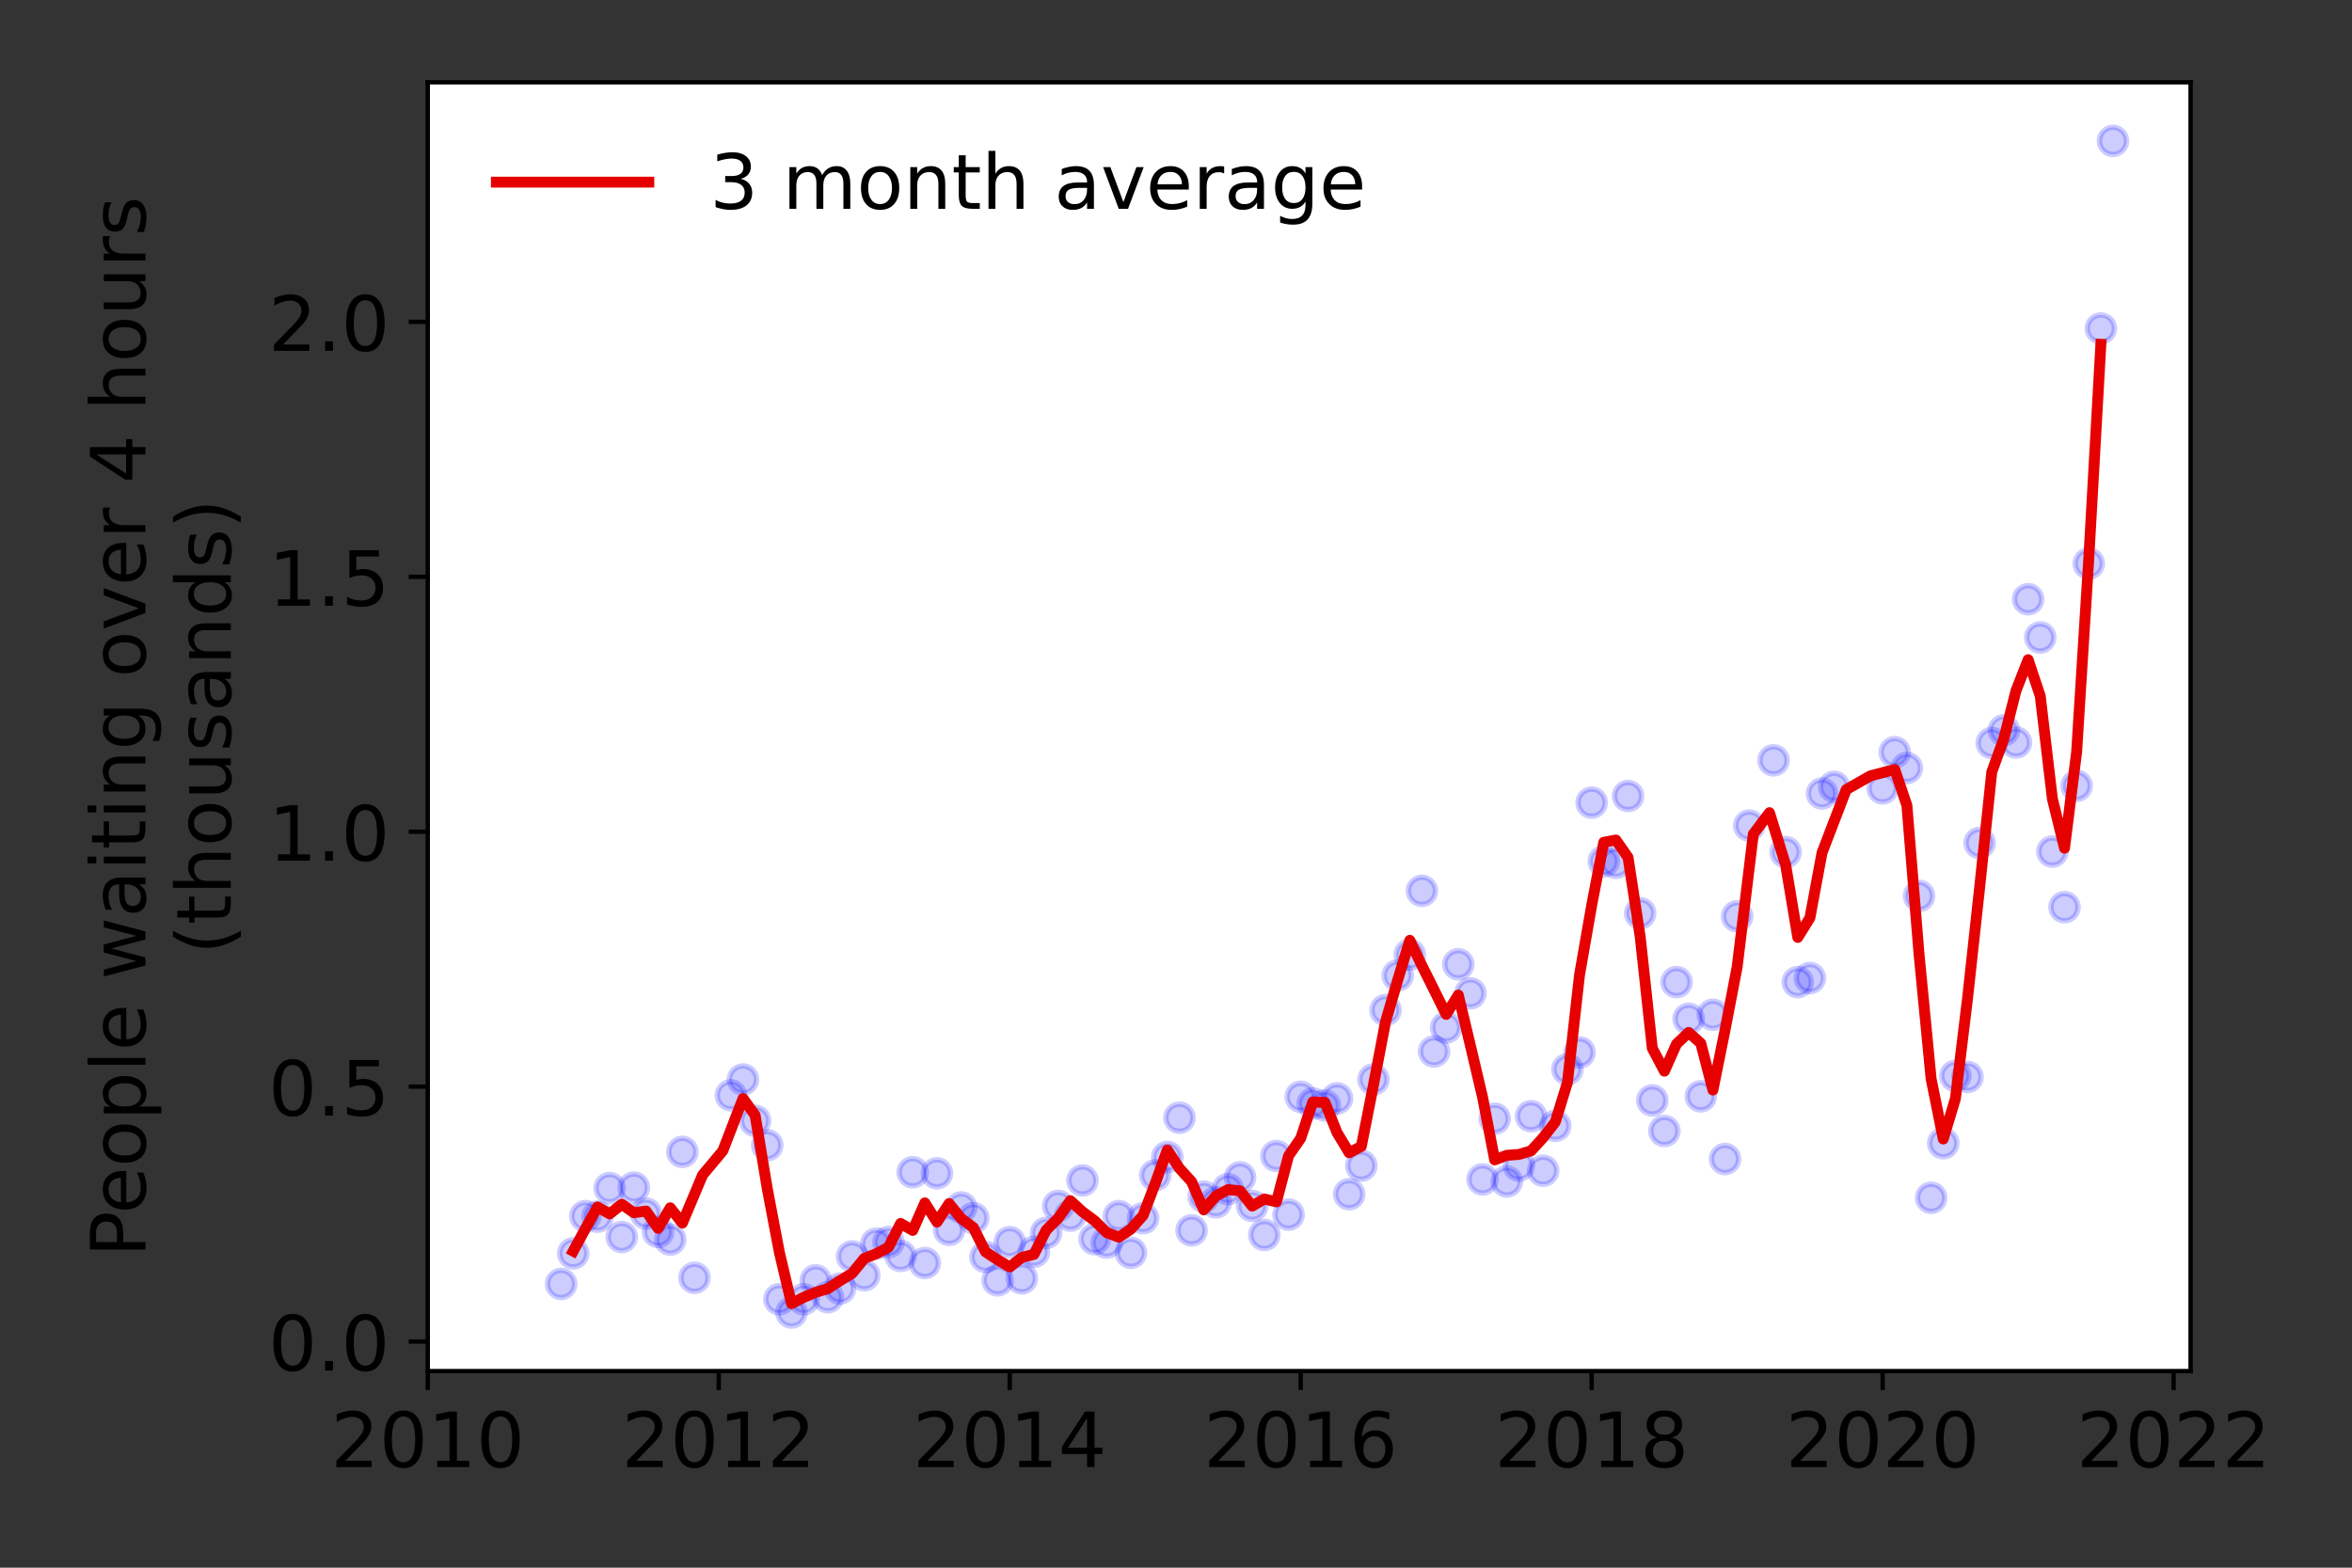 <?xml version="1.0" encoding="utf-8" standalone="no"?>
<!DOCTYPE svg PUBLIC "-//W3C//DTD SVG 1.1//EN"
  "http://www.w3.org/Graphics/SVG/1.1/DTD/svg11.dtd">
<!-- Created with matplotlib (https://matplotlib.org/) -->
<svg height="288pt" version="1.1" viewBox="0 0 432 288" width="432pt" xmlns="http://www.w3.org/2000/svg" xmlns:xlink="http://www.w3.org/1999/xlink">
 <rect x="0" y="0" width="432" height="288" fill="#333333" stroke="none"/>
 <defs>
  <style type="text/css">*{stroke-linecap:butt;stroke-linejoin:round;}</style>
 </defs>
 <g id="figure_1">
  <g id="patch_1">
   <path d="M 0 288 
L 432 288 
L 432 0 
L 0 0 
z
" style="fill:none;"/>
  </g>
  <g id="axes_1">
   <g id="patch_2">
    <path d="M 78.57 251.88 
L 402.354 251.88 
L 402.354 15.12 
L 78.57 15.12 
z
" style="fill:#ffffff;"/>
   </g>
   <g id="matplotlib.axis_1">
    <g id="xtick_1">
     <g id="line2d_1">
      <defs>
       <path d="M 0 0 
L 0 3.5 
" id="m05ae81c331" style="stroke:#000000;stroke-width:0.8;"/>
      </defs>
      <g>
       <use style="stroke:#000000;stroke-width:0.8;" x="78.57" xlink:href="#m05ae81c331" y="251.88"/>
      </g>
     </g>
     <g id="text_1">
      <!-- 2010 -->
      <g transform="translate(60.755 269.518)scale(0.14 -0.14)">
       <defs>
        <path d="M 19.188 8.297 
L 53.609 8.297 
L 53.609 0 
L 7.328 0 
L 7.328 8.297 
Q 12.938 14.109 22.625 23.891 
Q 32.328 33.688 34.812 36.531 
Q 39.547 41.844 41.422 45.531 
Q 43.312 49.219 43.312 52.781 
Q 43.312 58.594 39.234 62.25 
Q 35.156 65.922 28.609 65.922 
Q 23.969 65.922 18.812 64.312 
Q 13.672 62.703 7.812 59.422 
L 7.812 69.391 
Q 13.766 71.781 18.938 73 
Q 24.125 74.219 28.422 74.219 
Q 39.75 74.219 46.484 68.547 
Q 53.219 62.891 53.219 53.422 
Q 53.219 48.922 51.531 44.891 
Q 49.859 40.875 45.406 35.406 
Q 44.188 33.984 37.641 27.219 
Q 31.109 20.453 19.188 8.297 
z
" id="DejaVuSans-50"/>
        <path d="M 31.781 66.406 
Q 24.172 66.406 20.328 58.906 
Q 16.5 51.422 16.5 36.375 
Q 16.5 21.391 20.328 13.891 
Q 24.172 6.391 31.781 6.391 
Q 39.453 6.391 43.281 13.891 
Q 47.125 21.391 47.125 36.375 
Q 47.125 51.422 43.281 58.906 
Q 39.453 66.406 31.781 66.406 
z
M 31.781 74.219 
Q 44.047 74.219 50.516 64.516 
Q 56.984 54.828 56.984 36.375 
Q 56.984 17.969 50.516 8.266 
Q 44.047 -1.422 31.781 -1.422 
Q 19.531 -1.422 13.062 8.266 
Q 6.594 17.969 6.594 36.375 
Q 6.594 54.828 13.062 64.516 
Q 19.531 74.219 31.781 74.219 
z
" id="DejaVuSans-48"/>
        <path d="M 12.406 8.297 
L 28.516 8.297 
L 28.516 63.922 
L 10.984 60.406 
L 10.984 69.391 
L 28.422 72.906 
L 38.281 72.906 
L 38.281 8.297 
L 54.391 8.297 
L 54.391 0 
L 12.406 0 
z
" id="DejaVuSans-49"/>
       </defs>
       <use xlink:href="#DejaVuSans-50"/>
       <use x="63.623" xlink:href="#DejaVuSans-48"/>
       <use x="127.246" xlink:href="#DejaVuSans-49"/>
       <use x="190.869" xlink:href="#DejaVuSans-48"/>
      </g>
     </g>
    </g>
    <g id="xtick_2">
     <g id="line2d_2">
      <g>
       <use style="stroke:#000000;stroke-width:0.8;" x="132.014" xlink:href="#m05ae81c331" y="251.88"/>
      </g>
     </g>
     <g id="text_2">
      <!-- 2012 -->
      <g transform="translate(114.199 269.518)scale(0.14 -0.14)">
       <use xlink:href="#DejaVuSans-50"/>
       <use x="63.623" xlink:href="#DejaVuSans-48"/>
       <use x="127.246" xlink:href="#DejaVuSans-49"/>
       <use x="190.869" xlink:href="#DejaVuSans-50"/>
      </g>
     </g>
    </g>
    <g id="xtick_3">
     <g id="line2d_3">
      <g>
       <use style="stroke:#000000;stroke-width:0.8;" x="185.459" xlink:href="#m05ae81c331" y="251.88"/>
      </g>
     </g>
     <g id="text_3">
      <!-- 2014 -->
      <g transform="translate(167.644 269.518)scale(0.14 -0.14)">
       <defs>
        <path d="M 37.797 64.312 
L 12.891 25.391 
L 37.797 25.391 
z
M 35.203 72.906 
L 47.609 72.906 
L 47.609 25.391 
L 58.016 25.391 
L 58.016 17.188 
L 47.609 17.188 
L 47.609 0 
L 37.797 0 
L 37.797 17.188 
L 4.891 17.188 
L 4.891 26.703 
z
" id="DejaVuSans-52"/>
       </defs>
       <use xlink:href="#DejaVuSans-50"/>
       <use x="63.623" xlink:href="#DejaVuSans-48"/>
       <use x="127.246" xlink:href="#DejaVuSans-49"/>
       <use x="190.869" xlink:href="#DejaVuSans-52"/>
      </g>
     </g>
    </g>
    <g id="xtick_4">
     <g id="line2d_4">
      <g>
       <use style="stroke:#000000;stroke-width:0.8;" x="238.903" xlink:href="#m05ae81c331" y="251.88"/>
      </g>
     </g>
     <g id="text_4">
      <!-- 2016 -->
      <g transform="translate(221.088 269.518)scale(0.14 -0.14)">
       <defs>
        <path d="M 33.016 40.375 
Q 26.375 40.375 22.484 35.828 
Q 18.609 31.297 18.609 23.391 
Q 18.609 15.531 22.484 10.953 
Q 26.375 6.391 33.016 6.391 
Q 39.656 6.391 43.531 10.953 
Q 47.406 15.531 47.406 23.391 
Q 47.406 31.297 43.531 35.828 
Q 39.656 40.375 33.016 40.375 
z
M 52.594 71.297 
L 52.594 62.312 
Q 48.875 64.062 45.094 64.984 
Q 41.312 65.922 37.594 65.922 
Q 27.828 65.922 22.672 59.328 
Q 17.531 52.734 16.797 39.406 
Q 19.672 43.656 24.016 45.922 
Q 28.375 48.188 33.594 48.188 
Q 44.578 48.188 50.953 41.516 
Q 57.328 34.859 57.328 23.391 
Q 57.328 12.156 50.688 5.359 
Q 44.047 -1.422 33.016 -1.422 
Q 20.359 -1.422 13.672 8.266 
Q 6.984 17.969 6.984 36.375 
Q 6.984 53.656 15.188 63.938 
Q 23.391 74.219 37.203 74.219 
Q 40.922 74.219 44.703 73.484 
Q 48.484 72.75 52.594 71.297 
z
" id="DejaVuSans-54"/>
       </defs>
       <use xlink:href="#DejaVuSans-50"/>
       <use x="63.623" xlink:href="#DejaVuSans-48"/>
       <use x="127.246" xlink:href="#DejaVuSans-49"/>
       <use x="190.869" xlink:href="#DejaVuSans-54"/>
      </g>
     </g>
    </g>
    <g id="xtick_5">
     <g id="line2d_5">
      <g>
       <use style="stroke:#000000;stroke-width:0.8;" x="292.347" xlink:href="#m05ae81c331" y="251.88"/>
      </g>
     </g>
     <g id="text_5">
      <!-- 2018 -->
      <g transform="translate(274.532 269.518)scale(0.14 -0.14)">
       <defs>
        <path d="M 31.781 34.625 
Q 24.75 34.625 20.719 30.859 
Q 16.703 27.094 16.703 20.516 
Q 16.703 13.922 20.719 10.156 
Q 24.75 6.391 31.781 6.391 
Q 38.812 6.391 42.859 10.172 
Q 46.922 13.969 46.922 20.516 
Q 46.922 27.094 42.891 30.859 
Q 38.875 34.625 31.781 34.625 
z
M 21.922 38.812 
Q 15.578 40.375 12.031 44.719 
Q 8.5 49.078 8.5 55.328 
Q 8.5 64.062 14.719 69.141 
Q 20.953 74.219 31.781 74.219 
Q 42.672 74.219 48.875 69.141 
Q 55.078 64.062 55.078 55.328 
Q 55.078 49.078 51.531 44.719 
Q 48 40.375 41.703 38.812 
Q 48.828 37.156 52.797 32.312 
Q 56.781 27.484 56.781 20.516 
Q 56.781 9.906 50.312 4.234 
Q 43.844 -1.422 31.781 -1.422 
Q 19.734 -1.422 13.25 4.234 
Q 6.781 9.906 6.781 20.516 
Q 6.781 27.484 10.781 32.312 
Q 14.797 37.156 21.922 38.812 
z
M 18.312 54.391 
Q 18.312 48.734 21.844 45.562 
Q 25.391 42.391 31.781 42.391 
Q 38.141 42.391 41.719 45.562 
Q 45.312 48.734 45.312 54.391 
Q 45.312 60.062 41.719 63.234 
Q 38.141 66.406 31.781 66.406 
Q 25.391 66.406 21.844 63.234 
Q 18.312 60.062 18.312 54.391 
z
" id="DejaVuSans-56"/>
       </defs>
       <use xlink:href="#DejaVuSans-50"/>
       <use x="63.623" xlink:href="#DejaVuSans-48"/>
       <use x="127.246" xlink:href="#DejaVuSans-49"/>
       <use x="190.869" xlink:href="#DejaVuSans-56"/>
      </g>
     </g>
    </g>
    <g id="xtick_6">
     <g id="line2d_6">
      <g>
       <use style="stroke:#000000;stroke-width:0.8;" x="345.792" xlink:href="#m05ae81c331" y="251.88"/>
      </g>
     </g>
     <g id="text_6">
      <!-- 2020 -->
      <g transform="translate(327.977 269.518)scale(0.14 -0.14)">
       <use xlink:href="#DejaVuSans-50"/>
       <use x="63.623" xlink:href="#DejaVuSans-48"/>
       <use x="127.246" xlink:href="#DejaVuSans-50"/>
       <use x="190.869" xlink:href="#DejaVuSans-48"/>
      </g>
     </g>
    </g>
    <g id="xtick_7">
     <g id="line2d_7">
      <g>
       <use style="stroke:#000000;stroke-width:0.8;" x="399.236" xlink:href="#m05ae81c331" y="251.88"/>
      </g>
     </g>
     <g id="text_7">
      <!-- 2022 -->
      <g transform="translate(381.421 269.518)scale(0.14 -0.14)">
       <use xlink:href="#DejaVuSans-50"/>
       <use x="63.623" xlink:href="#DejaVuSans-48"/>
       <use x="127.246" xlink:href="#DejaVuSans-50"/>
       <use x="190.869" xlink:href="#DejaVuSans-50"/>
      </g>
     </g>
    </g>
   </g>
   <g id="matplotlib.axis_2">
    <g id="ytick_1">
     <g id="line2d_8">
      <defs>
       <path d="M 0 0 
L -3.5 0 
" id="maf6777a781" style="stroke:#000000;stroke-width:0.8;"/>
      </defs>
      <g>
       <use style="stroke:#000000;stroke-width:0.8;" x="78.57" xlink:href="#maf6777a781" y="246.457"/>
      </g>
     </g>
     <g id="text_8">
      <!-- 0.0 -->
      <g transform="translate(49.306 251.776)scale(0.14 -0.14)">
       <defs>
        <path d="M 10.688 12.406 
L 21 12.406 
L 21 0 
L 10.688 0 
z
" id="DejaVuSans-46"/>
       </defs>
       <use xlink:href="#DejaVuSans-48"/>
       <use x="63.623" xlink:href="#DejaVuSans-46"/>
       <use x="95.41" xlink:href="#DejaVuSans-48"/>
      </g>
     </g>
    </g>
    <g id="ytick_2">
     <g id="line2d_9">
      <g>
       <use style="stroke:#000000;stroke-width:0.8;" x="78.57" xlink:href="#maf6777a781" y="199.626"/>
      </g>
     </g>
     <g id="text_9">
      <!-- 0.5 -->
      <g transform="translate(49.306 204.945)scale(0.14 -0.14)">
       <defs>
        <path d="M 10.797 72.906 
L 49.516 72.906 
L 49.516 64.594 
L 19.828 64.594 
L 19.828 46.734 
Q 21.969 47.469 24.109 47.828 
Q 26.266 48.188 28.422 48.188 
Q 40.625 48.188 47.75 41.5 
Q 54.891 34.812 54.891 23.391 
Q 54.891 11.625 47.562 5.094 
Q 40.234 -1.422 26.906 -1.422 
Q 22.312 -1.422 17.547 -0.641 
Q 12.797 0.141 7.719 1.703 
L 7.719 11.625 
Q 12.109 9.234 16.797 8.062 
Q 21.484 6.891 26.703 6.891 
Q 35.156 6.891 40.078 11.328 
Q 45.016 15.766 45.016 23.391 
Q 45.016 31 40.078 35.438 
Q 35.156 39.891 26.703 39.891 
Q 22.75 39.891 18.812 39.016 
Q 14.891 38.141 10.797 36.281 
z
" id="DejaVuSans-53"/>
       </defs>
       <use xlink:href="#DejaVuSans-48"/>
       <use x="63.623" xlink:href="#DejaVuSans-46"/>
       <use x="95.41" xlink:href="#DejaVuSans-53"/>
      </g>
     </g>
    </g>
    <g id="ytick_3">
     <g id="line2d_10">
      <g>
       <use style="stroke:#000000;stroke-width:0.8;" x="78.57" xlink:href="#maf6777a781" y="152.794"/>
      </g>
     </g>
     <g id="text_10">
      <!-- 1.0 -->
      <g transform="translate(49.306 158.113)scale(0.14 -0.14)">
       <use xlink:href="#DejaVuSans-49"/>
       <use x="63.623" xlink:href="#DejaVuSans-46"/>
       <use x="95.41" xlink:href="#DejaVuSans-48"/>
      </g>
     </g>
    </g>
    <g id="ytick_4">
     <g id="line2d_11">
      <g>
       <use style="stroke:#000000;stroke-width:0.8;" x="78.57" xlink:href="#maf6777a781" y="105.963"/>
      </g>
     </g>
     <g id="text_11">
      <!-- 1.5 -->
      <g transform="translate(49.306 111.282)scale(0.14 -0.14)">
       <use xlink:href="#DejaVuSans-49"/>
       <use x="63.623" xlink:href="#DejaVuSans-46"/>
       <use x="95.41" xlink:href="#DejaVuSans-53"/>
      </g>
     </g>
    </g>
    <g id="ytick_5">
     <g id="line2d_12">
      <g>
       <use style="stroke:#000000;stroke-width:0.8;" x="78.57" xlink:href="#maf6777a781" y="59.132"/>
      </g>
     </g>
     <g id="text_12">
      <!-- 2.0 -->
      <g transform="translate(49.306 64.451)scale(0.14 -0.14)">
       <use xlink:href="#DejaVuSans-50"/>
       <use x="63.623" xlink:href="#DejaVuSans-46"/>
       <use x="95.41" xlink:href="#DejaVuSans-48"/>
      </g>
     </g>
    </g>
    <g id="text_13">
     <!-- People waiting over 4 hours -->
     <g transform="translate(26.717 230.925)rotate(-90)scale(0.14 -0.14)">
      <defs>
       <path d="M 19.672 64.797 
L 19.672 37.406 
L 32.078 37.406 
Q 38.969 37.406 42.719 40.969 
Q 46.484 44.531 46.484 51.125 
Q 46.484 57.672 42.719 61.234 
Q 38.969 64.797 32.078 64.797 
z
M 9.812 72.906 
L 32.078 72.906 
Q 44.344 72.906 50.609 67.359 
Q 56.891 61.812 56.891 51.125 
Q 56.891 40.328 50.609 34.812 
Q 44.344 29.297 32.078 29.297 
L 19.672 29.297 
L 19.672 0 
L 9.812 0 
z
" id="DejaVuSans-80"/>
       <path d="M 56.203 29.594 
L 56.203 25.203 
L 14.891 25.203 
Q 15.484 15.922 20.484 11.062 
Q 25.484 6.203 34.422 6.203 
Q 39.594 6.203 44.453 7.469 
Q 49.312 8.734 54.109 11.281 
L 54.109 2.781 
Q 49.266 0.734 44.188 -0.344 
Q 39.109 -1.422 33.891 -1.422 
Q 20.797 -1.422 13.156 6.188 
Q 5.516 13.812 5.516 26.812 
Q 5.516 40.234 12.766 48.109 
Q 20.016 56 32.328 56 
Q 43.359 56 49.781 48.891 
Q 56.203 41.797 56.203 29.594 
z
M 47.219 32.234 
Q 47.125 39.594 43.094 43.984 
Q 39.062 48.391 32.422 48.391 
Q 24.906 48.391 20.391 44.141 
Q 15.875 39.891 15.188 32.172 
z
" id="DejaVuSans-101"/>
       <path d="M 30.609 48.391 
Q 23.391 48.391 19.188 42.75 
Q 14.984 37.109 14.984 27.297 
Q 14.984 17.484 19.156 11.844 
Q 23.344 6.203 30.609 6.203 
Q 37.797 6.203 41.984 11.859 
Q 46.188 17.531 46.188 27.297 
Q 46.188 37.016 41.984 42.703 
Q 37.797 48.391 30.609 48.391 
z
M 30.609 56 
Q 42.328 56 49.016 48.375 
Q 55.719 40.766 55.719 27.297 
Q 55.719 13.875 49.016 6.219 
Q 42.328 -1.422 30.609 -1.422 
Q 18.844 -1.422 12.172 6.219 
Q 5.516 13.875 5.516 27.297 
Q 5.516 40.766 12.172 48.375 
Q 18.844 56 30.609 56 
z
" id="DejaVuSans-111"/>
       <path d="M 18.109 8.203 
L 18.109 -20.797 
L 9.078 -20.797 
L 9.078 54.688 
L 18.109 54.688 
L 18.109 46.391 
Q 20.953 51.266 25.266 53.625 
Q 29.594 56 35.594 56 
Q 45.562 56 51.781 48.094 
Q 58.016 40.188 58.016 27.297 
Q 58.016 14.406 51.781 6.484 
Q 45.562 -1.422 35.594 -1.422 
Q 29.594 -1.422 25.266 0.953 
Q 20.953 3.328 18.109 8.203 
z
M 48.688 27.297 
Q 48.688 37.203 44.609 42.844 
Q 40.531 48.484 33.406 48.484 
Q 26.266 48.484 22.188 42.844 
Q 18.109 37.203 18.109 27.297 
Q 18.109 17.391 22.188 11.75 
Q 26.266 6.109 33.406 6.109 
Q 40.531 6.109 44.609 11.75 
Q 48.688 17.391 48.688 27.297 
z
" id="DejaVuSans-112"/>
       <path d="M 9.422 75.984 
L 18.406 75.984 
L 18.406 0 
L 9.422 0 
z
" id="DejaVuSans-108"/>
       <path id="DejaVuSans-32"/>
       <path d="M 4.203 54.688 
L 13.188 54.688 
L 24.422 12.016 
L 35.594 54.688 
L 46.188 54.688 
L 57.422 12.016 
L 68.609 54.688 
L 77.594 54.688 
L 63.281 0 
L 52.688 0 
L 40.922 44.828 
L 29.109 0 
L 18.5 0 
z
" id="DejaVuSans-119"/>
       <path d="M 34.281 27.484 
Q 23.391 27.484 19.188 25 
Q 14.984 22.516 14.984 16.5 
Q 14.984 11.719 18.141 8.906 
Q 21.297 6.109 26.703 6.109 
Q 34.188 6.109 38.703 11.406 
Q 43.219 16.703 43.219 25.484 
L 43.219 27.484 
z
M 52.203 31.203 
L 52.203 0 
L 43.219 0 
L 43.219 8.297 
Q 40.141 3.328 35.547 0.953 
Q 30.953 -1.422 24.312 -1.422 
Q 15.922 -1.422 10.953 3.297 
Q 6 8.016 6 15.922 
Q 6 25.141 12.172 29.828 
Q 18.359 34.516 30.609 34.516 
L 43.219 34.516 
L 43.219 35.406 
Q 43.219 41.609 39.141 45 
Q 35.062 48.391 27.688 48.391 
Q 23 48.391 18.547 47.266 
Q 14.109 46.141 10.016 43.891 
L 10.016 52.203 
Q 14.938 54.109 19.578 55.047 
Q 24.219 56 28.609 56 
Q 40.484 56 46.344 49.844 
Q 52.203 43.703 52.203 31.203 
z
" id="DejaVuSans-97"/>
       <path d="M 9.422 54.688 
L 18.406 54.688 
L 18.406 0 
L 9.422 0 
z
M 9.422 75.984 
L 18.406 75.984 
L 18.406 64.594 
L 9.422 64.594 
z
" id="DejaVuSans-105"/>
       <path d="M 18.312 70.219 
L 18.312 54.688 
L 36.812 54.688 
L 36.812 47.703 
L 18.312 47.703 
L 18.312 18.016 
Q 18.312 11.328 20.141 9.422 
Q 21.969 7.516 27.594 7.516 
L 36.812 7.516 
L 36.812 0 
L 27.594 0 
Q 17.188 0 13.234 3.875 
Q 9.281 7.766 9.281 18.016 
L 9.281 47.703 
L 2.688 47.703 
L 2.688 54.688 
L 9.281 54.688 
L 9.281 70.219 
z
" id="DejaVuSans-116"/>
       <path d="M 54.891 33.016 
L 54.891 0 
L 45.906 0 
L 45.906 32.719 
Q 45.906 40.484 42.875 44.328 
Q 39.844 48.188 33.797 48.188 
Q 26.516 48.188 22.312 43.547 
Q 18.109 38.922 18.109 30.906 
L 18.109 0 
L 9.078 0 
L 9.078 54.688 
L 18.109 54.688 
L 18.109 46.188 
Q 21.344 51.125 25.703 53.562 
Q 30.078 56 35.797 56 
Q 45.219 56 50.047 50.172 
Q 54.891 44.344 54.891 33.016 
z
" id="DejaVuSans-110"/>
       <path d="M 45.406 27.984 
Q 45.406 37.75 41.375 43.109 
Q 37.359 48.484 30.078 48.484 
Q 22.859 48.484 18.828 43.109 
Q 14.797 37.75 14.797 27.984 
Q 14.797 18.266 18.828 12.891 
Q 22.859 7.516 30.078 7.516 
Q 37.359 7.516 41.375 12.891 
Q 45.406 18.266 45.406 27.984 
z
M 54.391 6.781 
Q 54.391 -7.172 48.188 -13.984 
Q 42 -20.797 29.203 -20.797 
Q 24.469 -20.797 20.266 -20.094 
Q 16.062 -19.391 12.109 -17.922 
L 12.109 -9.188 
Q 16.062 -11.328 19.922 -12.344 
Q 23.781 -13.375 27.781 -13.375 
Q 36.625 -13.375 41.016 -8.766 
Q 45.406 -4.156 45.406 5.172 
L 45.406 9.625 
Q 42.625 4.781 38.281 2.391 
Q 33.938 0 27.875 0 
Q 17.828 0 11.672 7.656 
Q 5.516 15.328 5.516 27.984 
Q 5.516 40.672 11.672 48.328 
Q 17.828 56 27.875 56 
Q 33.938 56 38.281 53.609 
Q 42.625 51.219 45.406 46.391 
L 45.406 54.688 
L 54.391 54.688 
z
" id="DejaVuSans-103"/>
       <path d="M 2.984 54.688 
L 12.5 54.688 
L 29.594 8.797 
L 46.688 54.688 
L 56.203 54.688 
L 35.688 0 
L 23.484 0 
z
" id="DejaVuSans-118"/>
       <path d="M 41.109 46.297 
Q 39.594 47.172 37.812 47.578 
Q 36.031 48 33.891 48 
Q 26.266 48 22.188 43.047 
Q 18.109 38.094 18.109 28.812 
L 18.109 0 
L 9.078 0 
L 9.078 54.688 
L 18.109 54.688 
L 18.109 46.188 
Q 20.953 51.172 25.484 53.578 
Q 30.031 56 36.531 56 
Q 37.453 56 38.578 55.875 
Q 39.703 55.766 41.062 55.516 
z
" id="DejaVuSans-114"/>
       <path d="M 54.891 33.016 
L 54.891 0 
L 45.906 0 
L 45.906 32.719 
Q 45.906 40.484 42.875 44.328 
Q 39.844 48.188 33.797 48.188 
Q 26.516 48.188 22.312 43.547 
Q 18.109 38.922 18.109 30.906 
L 18.109 0 
L 9.078 0 
L 9.078 75.984 
L 18.109 75.984 
L 18.109 46.188 
Q 21.344 51.125 25.703 53.562 
Q 30.078 56 35.797 56 
Q 45.219 56 50.047 50.172 
Q 54.891 44.344 54.891 33.016 
z
" id="DejaVuSans-104"/>
       <path d="M 8.5 21.578 
L 8.5 54.688 
L 17.484 54.688 
L 17.484 21.922 
Q 17.484 14.156 20.5 10.266 
Q 23.531 6.391 29.594 6.391 
Q 36.859 6.391 41.078 11.031 
Q 45.312 15.672 45.312 23.688 
L 45.312 54.688 
L 54.297 54.688 
L 54.297 0 
L 45.312 0 
L 45.312 8.406 
Q 42.047 3.422 37.719 1 
Q 33.406 -1.422 27.688 -1.422 
Q 18.266 -1.422 13.375 4.438 
Q 8.5 10.297 8.5 21.578 
z
M 31.109 56 
z
" id="DejaVuSans-117"/>
       <path d="M 44.281 53.078 
L 44.281 44.578 
Q 40.484 46.531 36.375 47.5 
Q 32.281 48.484 27.875 48.484 
Q 21.188 48.484 17.844 46.438 
Q 14.5 44.391 14.5 40.281 
Q 14.5 37.156 16.891 35.375 
Q 19.281 33.594 26.516 31.984 
L 29.594 31.297 
Q 39.156 29.25 43.188 25.516 
Q 47.219 21.781 47.219 15.094 
Q 47.219 7.469 41.188 3.016 
Q 35.156 -1.422 24.609 -1.422 
Q 20.219 -1.422 15.453 -0.562 
Q 10.688 0.297 5.422 2 
L 5.422 11.281 
Q 10.406 8.688 15.234 7.391 
Q 20.062 6.109 24.812 6.109 
Q 31.156 6.109 34.562 8.281 
Q 37.984 10.453 37.984 14.406 
Q 37.984 18.062 35.516 20.016 
Q 33.062 21.969 24.703 23.781 
L 21.578 24.516 
Q 13.234 26.266 9.516 29.906 
Q 5.812 33.547 5.812 39.891 
Q 5.812 47.609 11.281 51.797 
Q 16.75 56 26.812 56 
Q 31.781 56 36.172 55.266 
Q 40.578 54.547 44.281 53.078 
z
" id="DejaVuSans-115"/>
      </defs>
      <use xlink:href="#DejaVuSans-80"/>
      <use x="56.678" xlink:href="#DejaVuSans-101"/>
      <use x="118.201" xlink:href="#DejaVuSans-111"/>
      <use x="179.383" xlink:href="#DejaVuSans-112"/>
      <use x="242.859" xlink:href="#DejaVuSans-108"/>
      <use x="270.643" xlink:href="#DejaVuSans-101"/>
      <use x="332.166" xlink:href="#DejaVuSans-32"/>
      <use x="363.953" xlink:href="#DejaVuSans-119"/>
      <use x="445.74" xlink:href="#DejaVuSans-97"/>
      <use x="507.02" xlink:href="#DejaVuSans-105"/>
      <use x="534.803" xlink:href="#DejaVuSans-116"/>
      <use x="574.012" xlink:href="#DejaVuSans-105"/>
      <use x="601.795" xlink:href="#DejaVuSans-110"/>
      <use x="665.174" xlink:href="#DejaVuSans-103"/>
      <use x="728.65" xlink:href="#DejaVuSans-32"/>
      <use x="760.438" xlink:href="#DejaVuSans-111"/>
      <use x="821.619" xlink:href="#DejaVuSans-118"/>
      <use x="880.799" xlink:href="#DejaVuSans-101"/>
      <use x="942.322" xlink:href="#DejaVuSans-114"/>
      <use x="983.436" xlink:href="#DejaVuSans-32"/>
      <use x="1015.223" xlink:href="#DejaVuSans-52"/>
      <use x="1078.846" xlink:href="#DejaVuSans-32"/>
      <use x="1110.633" xlink:href="#DejaVuSans-104"/>
      <use x="1174.012" xlink:href="#DejaVuSans-111"/>
      <use x="1235.193" xlink:href="#DejaVuSans-117"/>
      <use x="1298.572" xlink:href="#DejaVuSans-114"/>
      <use x="1339.686" xlink:href="#DejaVuSans-115"/>
     </g>
     <!-- (thousands) -->
     <g transform="translate(42.394 175.325)rotate(-90)scale(0.14 -0.14)">
      <defs>
       <path d="M 31 75.875 
Q 24.469 64.656 21.281 53.656 
Q 18.109 42.672 18.109 31.391 
Q 18.109 20.125 21.312 9.062 
Q 24.516 -2 31 -13.188 
L 23.188 -13.188 
Q 15.875 -1.703 12.234 9.375 
Q 8.594 20.453 8.594 31.391 
Q 8.594 42.281 12.203 53.312 
Q 15.828 64.359 23.188 75.875 
z
" id="DejaVuSans-40"/>
       <path d="M 45.406 46.391 
L 45.406 75.984 
L 54.391 75.984 
L 54.391 0 
L 45.406 0 
L 45.406 8.203 
Q 42.578 3.328 38.25 0.953 
Q 33.938 -1.422 27.875 -1.422 
Q 17.969 -1.422 11.734 6.484 
Q 5.516 14.406 5.516 27.297 
Q 5.516 40.188 11.734 48.094 
Q 17.969 56 27.875 56 
Q 33.938 56 38.25 53.625 
Q 42.578 51.266 45.406 46.391 
z
M 14.797 27.297 
Q 14.797 17.391 18.875 11.75 
Q 22.953 6.109 30.078 6.109 
Q 37.203 6.109 41.297 11.75 
Q 45.406 17.391 45.406 27.297 
Q 45.406 37.203 41.297 42.844 
Q 37.203 48.484 30.078 48.484 
Q 22.953 48.484 18.875 42.844 
Q 14.797 37.203 14.797 27.297 
z
" id="DejaVuSans-100"/>
       <path d="M 8.016 75.875 
L 15.828 75.875 
Q 23.141 64.359 26.781 53.312 
Q 30.422 42.281 30.422 31.391 
Q 30.422 20.453 26.781 9.375 
Q 23.141 -1.703 15.828 -13.188 
L 8.016 -13.188 
Q 14.5 -2 17.703 9.062 
Q 20.906 20.125 20.906 31.391 
Q 20.906 42.672 17.703 53.656 
Q 14.5 64.656 8.016 75.875 
z
" id="DejaVuSans-41"/>
      </defs>
      <use xlink:href="#DejaVuSans-40"/>
      <use x="39.014" xlink:href="#DejaVuSans-116"/>
      <use x="78.223" xlink:href="#DejaVuSans-104"/>
      <use x="141.602" xlink:href="#DejaVuSans-111"/>
      <use x="202.783" xlink:href="#DejaVuSans-117"/>
      <use x="266.162" xlink:href="#DejaVuSans-115"/>
      <use x="318.262" xlink:href="#DejaVuSans-97"/>
      <use x="379.541" xlink:href="#DejaVuSans-110"/>
      <use x="442.92" xlink:href="#DejaVuSans-100"/>
      <use x="506.396" xlink:href="#DejaVuSans-115"/>
      <use x="558.496" xlink:href="#DejaVuSans-41"/>
     </g>
    </g>
   </g>
   <g id="line2d_13">
    <defs>
     <path d="M 0 2.5 
C 0.663 2.5 1.299 2.237 1.768 1.768 
C 2.237 1.299 2.5 0.663 2.5 0 
C 2.5 -0.663 2.237 -1.299 1.768 -1.768 
C 1.299 -2.237 0.663 -2.5 0 -2.5 
C -0.663 -2.5 -1.299 -2.237 -1.768 -1.768 
C -2.237 -1.299 -2.5 -0.663 -2.5 0 
C -2.5 0.663 -2.237 1.299 -1.768 1.768 
C -1.299 2.237 -0.663 2.5 0 2.5 
z
" id="md2dafea2f8" style="stroke:#0000ff;stroke-opacity:0.2;"/>
    </defs>
    <g clip-path="url(#pede34684ab)">
     <use style="fill:#0000ff;fill-opacity:0.2;stroke:#0000ff;stroke-opacity:0.2;" x="388.102" xlink:href="#md2dafea2f8" y="25.882"/>
     <use style="fill:#0000ff;fill-opacity:0.2;stroke:#0000ff;stroke-opacity:0.2;" x="385.875" xlink:href="#md2dafea2f8" y="60.35"/>
     <use style="fill:#0000ff;fill-opacity:0.2;stroke:#0000ff;stroke-opacity:0.2;" x="383.648" xlink:href="#md2dafea2f8" y="103.528"/>
     <use style="fill:#0000ff;fill-opacity:0.2;stroke:#0000ff;stroke-opacity:0.2;" x="381.421" xlink:href="#md2dafea2f8" y="144.365"/>
     <use style="fill:#0000ff;fill-opacity:0.2;stroke:#0000ff;stroke-opacity:0.2;" x="379.194" xlink:href="#md2dafea2f8" y="166.657"/>
     <use style="fill:#0000ff;fill-opacity:0.2;stroke:#0000ff;stroke-opacity:0.2;" x="376.968" xlink:href="#md2dafea2f8" y="156.447"/>
     <use style="fill:#0000ff;fill-opacity:0.2;stroke:#0000ff;stroke-opacity:0.2;" x="374.741" xlink:href="#md2dafea2f8" y="117.109"/>
     <use style="fill:#0000ff;fill-opacity:0.2;stroke:#0000ff;stroke-opacity:0.2;" x="372.514" xlink:href="#md2dafea2f8" y="110.084"/>
     <use style="fill:#0000ff;fill-opacity:0.2;stroke:#0000ff;stroke-opacity:0.2;" x="370.287" xlink:href="#md2dafea2f8" y="136.404"/>
     <use style="fill:#0000ff;fill-opacity:0.2;stroke:#0000ff;stroke-opacity:0.2;" x="368.06" xlink:href="#md2dafea2f8" y="134.156"/>
     <use style="fill:#0000ff;fill-opacity:0.2;stroke:#0000ff;stroke-opacity:0.2;" x="365.833" xlink:href="#md2dafea2f8" y="136.497"/>
     <use style="fill:#0000ff;fill-opacity:0.2;stroke:#0000ff;stroke-opacity:0.2;" x="363.607" xlink:href="#md2dafea2f8" y="154.855"/>
     <use style="fill:#0000ff;fill-opacity:0.2;stroke:#0000ff;stroke-opacity:0.2;" x="361.38" xlink:href="#md2dafea2f8" y="197.846"/>
     <use style="fill:#0000ff;fill-opacity:0.2;stroke:#0000ff;stroke-opacity:0.2;" x="359.153" xlink:href="#md2dafea2f8" y="197.659"/>
     <use style="fill:#0000ff;fill-opacity:0.2;stroke:#0000ff;stroke-opacity:0.2;" x="356.926" xlink:href="#md2dafea2f8" y="210.022"/>
     <use style="fill:#0000ff;fill-opacity:0.2;stroke:#0000ff;stroke-opacity:0.2;" x="354.699" xlink:href="#md2dafea2f8" y="220.044"/>
     <use style="fill:#0000ff;fill-opacity:0.2;stroke:#0000ff;stroke-opacity:0.2;" x="352.472" xlink:href="#md2dafea2f8" y="164.596"/>
     <use style="fill:#0000ff;fill-opacity:0.2;stroke:#0000ff;stroke-opacity:0.2;" x="350.245" xlink:href="#md2dafea2f8" y="141.087"/>
     <use style="fill:#0000ff;fill-opacity:0.2;stroke:#0000ff;stroke-opacity:0.2;" x="348.019" xlink:href="#md2dafea2f8" y="138.183"/>
     <use style="fill:#0000ff;fill-opacity:0.2;stroke:#0000ff;stroke-opacity:0.2;" x="345.792" xlink:href="#md2dafea2f8" y="144.833"/>
     <use style="fill:#0000ff;fill-opacity:0.2;stroke:#0000ff;stroke-opacity:0.2;" x="336.884" xlink:href="#md2dafea2f8" y="144.552"/>
     <use style="fill:#0000ff;fill-opacity:0.2;stroke:#0000ff;stroke-opacity:0.2;" x="334.657" xlink:href="#md2dafea2f8" y="145.77"/>
     <use style="fill:#0000ff;fill-opacity:0.2;stroke:#0000ff;stroke-opacity:0.2;" x="332.431" xlink:href="#md2dafea2f8" y="179.676"/>
     <use style="fill:#0000ff;fill-opacity:0.2;stroke:#0000ff;stroke-opacity:0.2;" x="330.204" xlink:href="#md2dafea2f8" y="180.425"/>
     <use style="fill:#0000ff;fill-opacity:0.2;stroke:#0000ff;stroke-opacity:0.2;" x="327.977" xlink:href="#md2dafea2f8" y="156.541"/>
     <use style="fill:#0000ff;fill-opacity:0.2;stroke:#0000ff;stroke-opacity:0.2;" x="325.75" xlink:href="#md2dafea2f8" y="139.682"/>
     <use style="fill:#0000ff;fill-opacity:0.2;stroke:#0000ff;stroke-opacity:0.2;" x="321.296" xlink:href="#md2dafea2f8" y="151.671"/>
     <use style="fill:#0000ff;fill-opacity:0.2;stroke:#0000ff;stroke-opacity:0.2;" x="319.07" xlink:href="#md2dafea2f8" y="168.342"/>
     <use style="fill:#0000ff;fill-opacity:0.2;stroke:#0000ff;stroke-opacity:0.2;" x="316.843" xlink:href="#md2dafea2f8" y="212.926"/>
     <use style="fill:#0000ff;fill-opacity:0.2;stroke:#0000ff;stroke-opacity:0.2;" x="314.616" xlink:href="#md2dafea2f8" y="186.419"/>
     <use style="fill:#0000ff;fill-opacity:0.2;stroke:#0000ff;stroke-opacity:0.2;" x="312.389" xlink:href="#md2dafea2f8" y="201.405"/>
     <use style="fill:#0000ff;fill-opacity:0.2;stroke:#0000ff;stroke-opacity:0.2;" x="310.162" xlink:href="#md2dafea2f8" y="187.169"/>
     <use style="fill:#0000ff;fill-opacity:0.2;stroke:#0000ff;stroke-opacity:0.2;" x="307.935" xlink:href="#md2dafea2f8" y="180.425"/>
     <use style="fill:#0000ff;fill-opacity:0.2;stroke:#0000ff;stroke-opacity:0.2;" x="305.708" xlink:href="#md2dafea2f8" y="207.774"/>
     <use style="fill:#0000ff;fill-opacity:0.2;stroke:#0000ff;stroke-opacity:0.2;" x="303.482" xlink:href="#md2dafea2f8" y="202.155"/>
     <use style="fill:#0000ff;fill-opacity:0.2;stroke:#0000ff;stroke-opacity:0.2;" x="301.255" xlink:href="#md2dafea2f8" y="167.78"/>
     <use style="fill:#0000ff;fill-opacity:0.2;stroke:#0000ff;stroke-opacity:0.2;" x="299.028" xlink:href="#md2dafea2f8" y="146.238"/>
     <use style="fill:#0000ff;fill-opacity:0.2;stroke:#0000ff;stroke-opacity:0.2;" x="296.801" xlink:href="#md2dafea2f8" y="158.508"/>
     <use style="fill:#0000ff;fill-opacity:0.2;stroke:#0000ff;stroke-opacity:0.2;" x="294.574" xlink:href="#md2dafea2f8" y="158.227"/>
     <use style="fill:#0000ff;fill-opacity:0.2;stroke:#0000ff;stroke-opacity:0.2;" x="292.347" xlink:href="#md2dafea2f8" y="147.456"/>
     <use style="fill:#0000ff;fill-opacity:0.2;stroke:#0000ff;stroke-opacity:0.2;" x="290.121" xlink:href="#md2dafea2f8" y="193.35"/>
     <use style="fill:#0000ff;fill-opacity:0.2;stroke:#0000ff;stroke-opacity:0.2;" x="287.894" xlink:href="#md2dafea2f8" y="196.441"/>
     <use style="fill:#0000ff;fill-opacity:0.2;stroke:#0000ff;stroke-opacity:0.2;" x="285.667" xlink:href="#md2dafea2f8" y="206.838"/>
     <use style="fill:#0000ff;fill-opacity:0.2;stroke:#0000ff;stroke-opacity:0.2;" x="283.44" xlink:href="#md2dafea2f8" y="215.08"/>
     <use style="fill:#0000ff;fill-opacity:0.2;stroke:#0000ff;stroke-opacity:0.2;" x="281.213" xlink:href="#md2dafea2f8" y="205.058"/>
     <use style="fill:#0000ff;fill-opacity:0.2;stroke:#0000ff;stroke-opacity:0.2;" x="278.986" xlink:href="#md2dafea2f8" y="214.143"/>
     <use style="fill:#0000ff;fill-opacity:0.2;stroke:#0000ff;stroke-opacity:0.2;" x="276.759" xlink:href="#md2dafea2f8" y="217.047"/>
     <use style="fill:#0000ff;fill-opacity:0.2;stroke:#0000ff;stroke-opacity:0.2;" x="274.533" xlink:href="#md2dafea2f8" y="205.526"/>
     <use style="fill:#0000ff;fill-opacity:0.2;stroke:#0000ff;stroke-opacity:0.2;" x="272.306" xlink:href="#md2dafea2f8" y="216.672"/>
     <use style="fill:#0000ff;fill-opacity:0.2;stroke:#0000ff;stroke-opacity:0.2;" x="270.079" xlink:href="#md2dafea2f8" y="182.485"/>
     <use style="fill:#0000ff;fill-opacity:0.2;stroke:#0000ff;stroke-opacity:0.2;" x="267.852" xlink:href="#md2dafea2f8" y="177.147"/>
     <use style="fill:#0000ff;fill-opacity:0.2;stroke:#0000ff;stroke-opacity:0.2;" x="265.625" xlink:href="#md2dafea2f8" y="188.761"/>
     <use style="fill:#0000ff;fill-opacity:0.2;stroke:#0000ff;stroke-opacity:0.2;" x="263.398" xlink:href="#md2dafea2f8" y="193.163"/>
     <use style="fill:#0000ff;fill-opacity:0.2;stroke:#0000ff;stroke-opacity:0.2;" x="261.172" xlink:href="#md2dafea2f8" y="163.659"/>
     <use style="fill:#0000ff;fill-opacity:0.2;stroke:#0000ff;stroke-opacity:0.2;" x="258.945" xlink:href="#md2dafea2f8" y="175.367"/>
     <use style="fill:#0000ff;fill-opacity:0.2;stroke:#0000ff;stroke-opacity:0.2;" x="256.718" xlink:href="#md2dafea2f8" y="179.207"/>
     <use style="fill:#0000ff;fill-opacity:0.2;stroke:#0000ff;stroke-opacity:0.2;" x="254.491" xlink:href="#md2dafea2f8" y="185.576"/>
     <use style="fill:#0000ff;fill-opacity:0.2;stroke:#0000ff;stroke-opacity:0.2;" x="252.264" xlink:href="#md2dafea2f8" y="198.314"/>
     <use style="fill:#0000ff;fill-opacity:0.2;stroke:#0000ff;stroke-opacity:0.2;" x="250.037" xlink:href="#md2dafea2f8" y="214.143"/>
     <use style="fill:#0000ff;fill-opacity:0.2;stroke:#0000ff;stroke-opacity:0.2;" x="247.81" xlink:href="#md2dafea2f8" y="219.388"/>
     <use style="fill:#0000ff;fill-opacity:0.2;stroke:#0000ff;stroke-opacity:0.2;" x="245.584" xlink:href="#md2dafea2f8" y="201.78"/>
     <use style="fill:#0000ff;fill-opacity:0.2;stroke:#0000ff;stroke-opacity:0.2;" x="243.357" xlink:href="#md2dafea2f8" y="203.091"/>
     <use style="fill:#0000ff;fill-opacity:0.2;stroke:#0000ff;stroke-opacity:0.2;" x="241.13" xlink:href="#md2dafea2f8" y="202.717"/>
     <use style="fill:#0000ff;fill-opacity:0.2;stroke:#0000ff;stroke-opacity:0.2;" x="238.903" xlink:href="#md2dafea2f8" y="201.499"/>
     <use style="fill:#0000ff;fill-opacity:0.2;stroke:#0000ff;stroke-opacity:0.2;" x="236.676" xlink:href="#md2dafea2f8" y="223.135"/>
     <use style="fill:#0000ff;fill-opacity:0.2;stroke:#0000ff;stroke-opacity:0.2;" x="234.449" xlink:href="#md2dafea2f8" y="212.364"/>
     <use style="fill:#0000ff;fill-opacity:0.2;stroke:#0000ff;stroke-opacity:0.2;" x="232.222" xlink:href="#md2dafea2f8" y="226.881"/>
     <use style="fill:#0000ff;fill-opacity:0.2;stroke:#0000ff;stroke-opacity:0.2;" x="229.996" xlink:href="#md2dafea2f8" y="221.543"/>
     <use style="fill:#0000ff;fill-opacity:0.2;stroke:#0000ff;stroke-opacity:0.2;" x="227.769" xlink:href="#md2dafea2f8" y="216.298"/>
     <use style="fill:#0000ff;fill-opacity:0.2;stroke:#0000ff;stroke-opacity:0.2;" x="225.542" xlink:href="#md2dafea2f8" y="218.452"/>
     <use style="fill:#0000ff;fill-opacity:0.2;stroke:#0000ff;stroke-opacity:0.2;" x="223.315" xlink:href="#md2dafea2f8" y="220.887"/>
     <use style="fill:#0000ff;fill-opacity:0.2;stroke:#0000ff;stroke-opacity:0.2;" x="221.088" xlink:href="#md2dafea2f8" y="219.857"/>
     <use style="fill:#0000ff;fill-opacity:0.2;stroke:#0000ff;stroke-opacity:0.2;" x="218.861" xlink:href="#md2dafea2f8" y="226.039"/>
     <use style="fill:#0000ff;fill-opacity:0.2;stroke:#0000ff;stroke-opacity:0.2;" x="216.635" xlink:href="#md2dafea2f8" y="205.339"/>
     <use style="fill:#0000ff;fill-opacity:0.2;stroke:#0000ff;stroke-opacity:0.2;" x="214.408" xlink:href="#md2dafea2f8" y="212.551"/>
     <use style="fill:#0000ff;fill-opacity:0.2;stroke:#0000ff;stroke-opacity:0.2;" x="212.181" xlink:href="#md2dafea2f8" y="215.923"/>
     <use style="fill:#0000ff;fill-opacity:0.2;stroke:#0000ff;stroke-opacity:0.2;" x="209.954" xlink:href="#md2dafea2f8" y="223.791"/>
     <use style="fill:#0000ff;fill-opacity:0.2;stroke:#0000ff;stroke-opacity:0.2;" x="207.727" xlink:href="#md2dafea2f8" y="230.16"/>
     <use style="fill:#0000ff;fill-opacity:0.2;stroke:#0000ff;stroke-opacity:0.2;" x="205.5" xlink:href="#md2dafea2f8" y="223.416"/>
     <use style="fill:#0000ff;fill-opacity:0.2;stroke:#0000ff;stroke-opacity:0.2;" x="203.273" xlink:href="#md2dafea2f8" y="228.286"/>
     <use style="fill:#0000ff;fill-opacity:0.2;stroke:#0000ff;stroke-opacity:0.2;" x="201.047" xlink:href="#md2dafea2f8" y="227.631"/>
     <use style="fill:#0000ff;fill-opacity:0.2;stroke:#0000ff;stroke-opacity:0.2;" x="198.82" xlink:href="#md2dafea2f8" y="216.86"/>
     <use style="fill:#0000ff;fill-opacity:0.2;stroke:#0000ff;stroke-opacity:0.2;" x="196.593" xlink:href="#md2dafea2f8" y="223.322"/>
     <use style="fill:#0000ff;fill-opacity:0.2;stroke:#0000ff;stroke-opacity:0.2;" x="194.366" xlink:href="#md2dafea2f8" y="221.543"/>
     <use style="fill:#0000ff;fill-opacity:0.2;stroke:#0000ff;stroke-opacity:0.2;" x="192.139" xlink:href="#md2dafea2f8" y="226.507"/>
     <use style="fill:#0000ff;fill-opacity:0.2;stroke:#0000ff;stroke-opacity:0.2;" x="189.912" xlink:href="#md2dafea2f8" y="229.972"/>
     <use style="fill:#0000ff;fill-opacity:0.2;stroke:#0000ff;stroke-opacity:0.2;" x="187.686" xlink:href="#md2dafea2f8" y="234.843"/>
     <use style="fill:#0000ff;fill-opacity:0.2;stroke:#0000ff;stroke-opacity:0.2;" x="185.459" xlink:href="#md2dafea2f8" y="228.193"/>
     <use style="fill:#0000ff;fill-opacity:0.2;stroke:#0000ff;stroke-opacity:0.2;" x="183.232" xlink:href="#md2dafea2f8" y="235.217"/>
     <use style="fill:#0000ff;fill-opacity:0.2;stroke:#0000ff;stroke-opacity:0.2;" x="181.005" xlink:href="#md2dafea2f8" y="230.909"/>
     <use style="fill:#0000ff;fill-opacity:0.2;stroke:#0000ff;stroke-opacity:0.2;" x="178.778" xlink:href="#md2dafea2f8" y="223.791"/>
     <use style="fill:#0000ff;fill-opacity:0.2;stroke:#0000ff;stroke-opacity:0.2;" x="176.551" xlink:href="#md2dafea2f8" y="221.824"/>
     <use style="fill:#0000ff;fill-opacity:0.2;stroke:#0000ff;stroke-opacity:0.2;" x="174.324" xlink:href="#md2dafea2f8" y="225.945"/>
     <use style="fill:#0000ff;fill-opacity:0.2;stroke:#0000ff;stroke-opacity:0.2;" x="172.098" xlink:href="#md2dafea2f8" y="215.548"/>
     <use style="fill:#0000ff;fill-opacity:0.2;stroke:#0000ff;stroke-opacity:0.2;" x="169.871" xlink:href="#md2dafea2f8" y="232.033"/>
     <use style="fill:#0000ff;fill-opacity:0.2;stroke:#0000ff;stroke-opacity:0.2;" x="167.644" xlink:href="#md2dafea2f8" y="215.361"/>
     <use style="fill:#0000ff;fill-opacity:0.2;stroke:#0000ff;stroke-opacity:0.2;" x="165.417" xlink:href="#md2dafea2f8" y="230.722"/>
     <use style="fill:#0000ff;fill-opacity:0.2;stroke:#0000ff;stroke-opacity:0.2;" x="163.19" xlink:href="#md2dafea2f8" y="228.193"/>
     <use style="fill:#0000ff;fill-opacity:0.2;stroke:#0000ff;stroke-opacity:0.2;" x="160.963" xlink:href="#md2dafea2f8" y="228.474"/>
     <use style="fill:#0000ff;fill-opacity:0.2;stroke:#0000ff;stroke-opacity:0.2;" x="158.737" xlink:href="#md2dafea2f8" y="234.281"/>
     <use style="fill:#0000ff;fill-opacity:0.2;stroke:#0000ff;stroke-opacity:0.2;" x="156.51" xlink:href="#md2dafea2f8" y="230.815"/>
     <use style="fill:#0000ff;fill-opacity:0.2;stroke:#0000ff;stroke-opacity:0.2;" x="154.283" xlink:href="#md2dafea2f8" y="236.716"/>
     <use style="fill:#0000ff;fill-opacity:0.2;stroke:#0000ff;stroke-opacity:0.2;" x="152.056" xlink:href="#md2dafea2f8" y="238.308"/>
     <use style="fill:#0000ff;fill-opacity:0.2;stroke:#0000ff;stroke-opacity:0.2;" x="149.829" xlink:href="#md2dafea2f8" y="235.217"/>
     <use style="fill:#0000ff;fill-opacity:0.2;stroke:#0000ff;stroke-opacity:0.2;" x="147.602" xlink:href="#md2dafea2f8" y="238.683"/>
     <use style="fill:#0000ff;fill-opacity:0.2;stroke:#0000ff;stroke-opacity:0.2;" x="145.375" xlink:href="#md2dafea2f8" y="241.118"/>
     <use style="fill:#0000ff;fill-opacity:0.2;stroke:#0000ff;stroke-opacity:0.2;" x="143.149" xlink:href="#md2dafea2f8" y="238.683"/>
     <use style="fill:#0000ff;fill-opacity:0.2;stroke:#0000ff;stroke-opacity:0.2;" x="140.922" xlink:href="#md2dafea2f8" y="210.397"/>
     <use style="fill:#0000ff;fill-opacity:0.2;stroke:#0000ff;stroke-opacity:0.2;" x="138.695" xlink:href="#md2dafea2f8" y="205.901"/>
     <use style="fill:#0000ff;fill-opacity:0.2;stroke:#0000ff;stroke-opacity:0.2;" x="136.468" xlink:href="#md2dafea2f8" y="198.314"/>
     <use style="fill:#0000ff;fill-opacity:0.2;stroke:#0000ff;stroke-opacity:0.2;" x="134.241" xlink:href="#md2dafea2f8" y="201.218"/>
     <use style="fill:#0000ff;fill-opacity:0.2;stroke:#0000ff;stroke-opacity:0.2;" x="127.561" xlink:href="#md2dafea2f8" y="234.749"/>
     <use style="fill:#0000ff;fill-opacity:0.2;stroke:#0000ff;stroke-opacity:0.2;" x="125.334" xlink:href="#md2dafea2f8" y="211.615"/>
     <use style="fill:#0000ff;fill-opacity:0.2;stroke:#0000ff;stroke-opacity:0.2;" x="123.107" xlink:href="#md2dafea2f8" y="227.724"/>
     <use style="fill:#0000ff;fill-opacity:0.2;stroke:#0000ff;stroke-opacity:0.2;" x="120.88" xlink:href="#md2dafea2f8" y="226.32"/>
     <use style="fill:#0000ff;fill-opacity:0.2;stroke:#0000ff;stroke-opacity:0.2;" x="118.653" xlink:href="#md2dafea2f8" y="222.948"/>
     <use style="fill:#0000ff;fill-opacity:0.2;stroke:#0000ff;stroke-opacity:0.2;" x="116.426" xlink:href="#md2dafea2f8" y="218.171"/>
     <use style="fill:#0000ff;fill-opacity:0.2;stroke:#0000ff;stroke-opacity:0.2;" x="114.2" xlink:href="#md2dafea2f8" y="227.256"/>
     <use style="fill:#0000ff;fill-opacity:0.2;stroke:#0000ff;stroke-opacity:0.2;" x="111.973" xlink:href="#md2dafea2f8" y="218.265"/>
     <use style="fill:#0000ff;fill-opacity:0.2;stroke:#0000ff;stroke-opacity:0.2;" x="109.746" xlink:href="#md2dafea2f8" y="223.51"/>
     <use style="fill:#0000ff;fill-opacity:0.2;stroke:#0000ff;stroke-opacity:0.2;" x="107.519" xlink:href="#md2dafea2f8" y="223.416"/>
     <use style="fill:#0000ff;fill-opacity:0.2;stroke:#0000ff;stroke-opacity:0.2;" x="105.292" xlink:href="#md2dafea2f8" y="230.253"/>
     <use style="fill:#0000ff;fill-opacity:0.2;stroke:#0000ff;stroke-opacity:0.2;" x="103.065" xlink:href="#md2dafea2f8" y="235.873"/>
    </g>
   </g>
   <g id="line2d_14">
    <path clip-path="url(#pede34684ab)" d="M 385.875 63.253 
L 383.648 102.747 
L 381.421 138.183 
L 379.194 155.823 
L 376.968 146.738 
L 374.741 127.88 
L 372.514 121.199 
L 370.287 126.881 
L 368.06 135.685 
L 365.833 141.836 
L 363.607 163.066 
L 361.38 183.453 
L 359.153 201.842 
L 356.926 209.242 
L 354.699 198.221 
L 352.472 175.242 
L 350.245 147.955 
L 348.019 141.368 
L 343.565 142.523 
L 339.111 145.052 
L 334.657 156.666 
L 332.431 168.623 
L 330.204 172.214 
L 327.977 158.883 
L 325.008 149.298 
L 322.039 153.232 
L 319.07 177.646 
L 316.843 189.229 
L 314.616 200.25 
L 312.389 191.664 
L 310.162 189.666 
L 307.935 191.789 
L 305.708 196.785 
L 303.482 192.57 
L 301.255 172.058 
L 299.028 157.509 
L 296.801 154.324 
L 294.574 154.73 
L 292.347 166.344 
L 290.121 179.082 
L 287.894 198.876 
L 285.667 206.12 
L 283.44 208.992 
L 281.213 211.427 
L 278.986 212.083 
L 276.759 212.239 
L 274.533 213.082 
L 272.306 201.561 
L 270.079 192.101 
L 267.852 182.798 
L 265.625 186.357 
L 263.398 181.861 
L 261.172 177.396 
L 258.945 172.745 
L 256.718 180.05 
L 254.491 187.699 
L 252.264 199.345 
L 250.037 210.615 
L 247.81 211.771 
L 245.584 208.087 
L 243.357 202.529 
L 241.13 202.436 
L 238.903 209.117 
L 236.676 212.333 
L 234.449 220.793 
L 232.222 220.263 
L 229.996 221.574 
L 227.769 218.764 
L 225.542 218.546 
L 223.315 219.732 
L 221.088 222.261 
L 218.861 217.078 
L 216.635 214.643 
L 214.408 211.271 
L 212.181 217.422 
L 209.954 223.291 
L 207.727 225.789 
L 205.5 227.287 
L 203.273 226.444 
L 201.047 224.259 
L 198.82 222.604 
L 196.593 220.575 
L 194.366 223.791 
L 192.139 226.007 
L 189.912 230.441 
L 187.686 231.003 
L 185.459 232.751 
L 183.232 231.44 
L 181.005 229.972 
L 178.778 225.508 
L 176.551 223.853 
L 174.324 221.106 
L 172.098 224.509 
L 169.871 220.981 
L 167.644 226.039 
L 165.417 224.758 
L 163.19 229.129 
L 160.963 230.316 
L 158.737 231.19 
L 156.51 233.937 
L 154.283 235.28 
L 152.056 236.747 
L 149.829 237.403 
L 147.602 238.34 
L 145.375 239.495 
L 143.149 230.066 
L 140.922 218.327 
L 138.695 204.871 
L 136.468 201.811 
L 132.757 211.427 
L 129.045 215.861 
L 125.334 224.696 
L 123.107 221.886 
L 120.88 225.664 
L 118.653 222.479 
L 116.426 222.792 
L 114.2 221.231 
L 111.973 223.01 
L 109.746 221.73 
L 107.519 225.726 
L 105.292 229.847 
" style="fill:none;stroke:#e60000;stroke-linecap:square;stroke-width:2;"/>
   </g>
   <g id="patch_3">
    <path d="M 78.57 251.88 
L 78.57 15.12 
" style="fill:none;stroke:#000000;stroke-linecap:square;stroke-linejoin:miter;stroke-width:0.8;"/>
   </g>
   <g id="patch_4">
    <path d="M 402.354 251.88 
L 402.354 15.12 
" style="fill:none;stroke:#000000;stroke-linecap:square;stroke-linejoin:miter;stroke-width:0.8;"/>
   </g>
   <g id="patch_5">
    <path d="M 78.57 251.88 
L 402.354 251.88 
" style="fill:none;stroke:#000000;stroke-linecap:square;stroke-linejoin:miter;stroke-width:0.8;"/>
   </g>
   <g id="patch_6">
    <path d="M 78.57 15.12 
L 402.354 15.12 
" style="fill:none;stroke:#000000;stroke-linecap:square;stroke-linejoin:miter;stroke-width:0.8;"/>
   </g>
   <g id="legend_1">
    <g id="line2d_15">
     <path d="M 91.17 33.458 
L 119.17 33.458 
" style="fill:none;stroke:#e60000;stroke-linecap:square;stroke-width:2;"/>
    </g>
    <g id="line2d_16"/>
    <g id="text_14">
     <!-- 3 month average -->
     <g transform="translate(130.37 38.358)scale(0.14 -0.14)">
      <defs>
       <path d="M 40.578 39.312 
Q 47.656 37.797 51.625 33 
Q 55.609 28.219 55.609 21.188 
Q 55.609 10.406 48.188 4.484 
Q 40.766 -1.422 27.094 -1.422 
Q 22.516 -1.422 17.656 -0.516 
Q 12.797 0.391 7.625 2.203 
L 7.625 11.719 
Q 11.719 9.328 16.594 8.109 
Q 21.484 6.891 26.812 6.891 
Q 36.078 6.891 40.938 10.547 
Q 45.797 14.203 45.797 21.188 
Q 45.797 27.641 41.281 31.266 
Q 36.766 34.906 28.719 34.906 
L 20.219 34.906 
L 20.219 43.016 
L 29.109 43.016 
Q 36.375 43.016 40.234 45.922 
Q 44.094 48.828 44.094 54.297 
Q 44.094 59.906 40.109 62.906 
Q 36.141 65.922 28.719 65.922 
Q 24.656 65.922 20.016 65.031 
Q 15.375 64.156 9.812 62.312 
L 9.812 71.094 
Q 15.438 72.656 20.344 73.438 
Q 25.25 74.219 29.594 74.219 
Q 40.828 74.219 47.359 69.109 
Q 53.906 64.016 53.906 55.328 
Q 53.906 49.266 50.438 45.094 
Q 46.969 40.922 40.578 39.312 
z
" id="DejaVuSans-51"/>
       <path d="M 52 44.188 
Q 55.375 50.25 60.062 53.125 
Q 64.75 56 71.094 56 
Q 79.641 56 84.281 50.016 
Q 88.922 44.047 88.922 33.016 
L 88.922 0 
L 79.891 0 
L 79.891 32.719 
Q 79.891 40.578 77.094 44.375 
Q 74.312 48.188 68.609 48.188 
Q 61.625 48.188 57.562 43.547 
Q 53.516 38.922 53.516 30.906 
L 53.516 0 
L 44.484 0 
L 44.484 32.719 
Q 44.484 40.625 41.703 44.406 
Q 38.922 48.188 33.109 48.188 
Q 26.219 48.188 22.156 43.531 
Q 18.109 38.875 18.109 30.906 
L 18.109 0 
L 9.078 0 
L 9.078 54.688 
L 18.109 54.688 
L 18.109 46.188 
Q 21.188 51.219 25.484 53.609 
Q 29.781 56 35.688 56 
Q 41.656 56 45.828 52.969 
Q 50 49.953 52 44.188 
z
" id="DejaVuSans-109"/>
      </defs>
      <use xlink:href="#DejaVuSans-51"/>
      <use x="63.623" xlink:href="#DejaVuSans-32"/>
      <use x="95.41" xlink:href="#DejaVuSans-109"/>
      <use x="192.822" xlink:href="#DejaVuSans-111"/>
      <use x="254.004" xlink:href="#DejaVuSans-110"/>
      <use x="317.383" xlink:href="#DejaVuSans-116"/>
      <use x="356.592" xlink:href="#DejaVuSans-104"/>
      <use x="419.971" xlink:href="#DejaVuSans-32"/>
      <use x="451.758" xlink:href="#DejaVuSans-97"/>
      <use x="513.037" xlink:href="#DejaVuSans-118"/>
      <use x="572.217" xlink:href="#DejaVuSans-101"/>
      <use x="633.74" xlink:href="#DejaVuSans-114"/>
      <use x="674.854" xlink:href="#DejaVuSans-97"/>
      <use x="736.133" xlink:href="#DejaVuSans-103"/>
      <use x="799.609" xlink:href="#DejaVuSans-101"/>
     </g>
    </g>
   </g>
  </g>
 </g>
 <defs>
  <clipPath id="pede34684ab">
   <rect height="236.76" width="323.784" x="78.57" y="15.12"/>
  </clipPath>
 </defs>
</svg>
